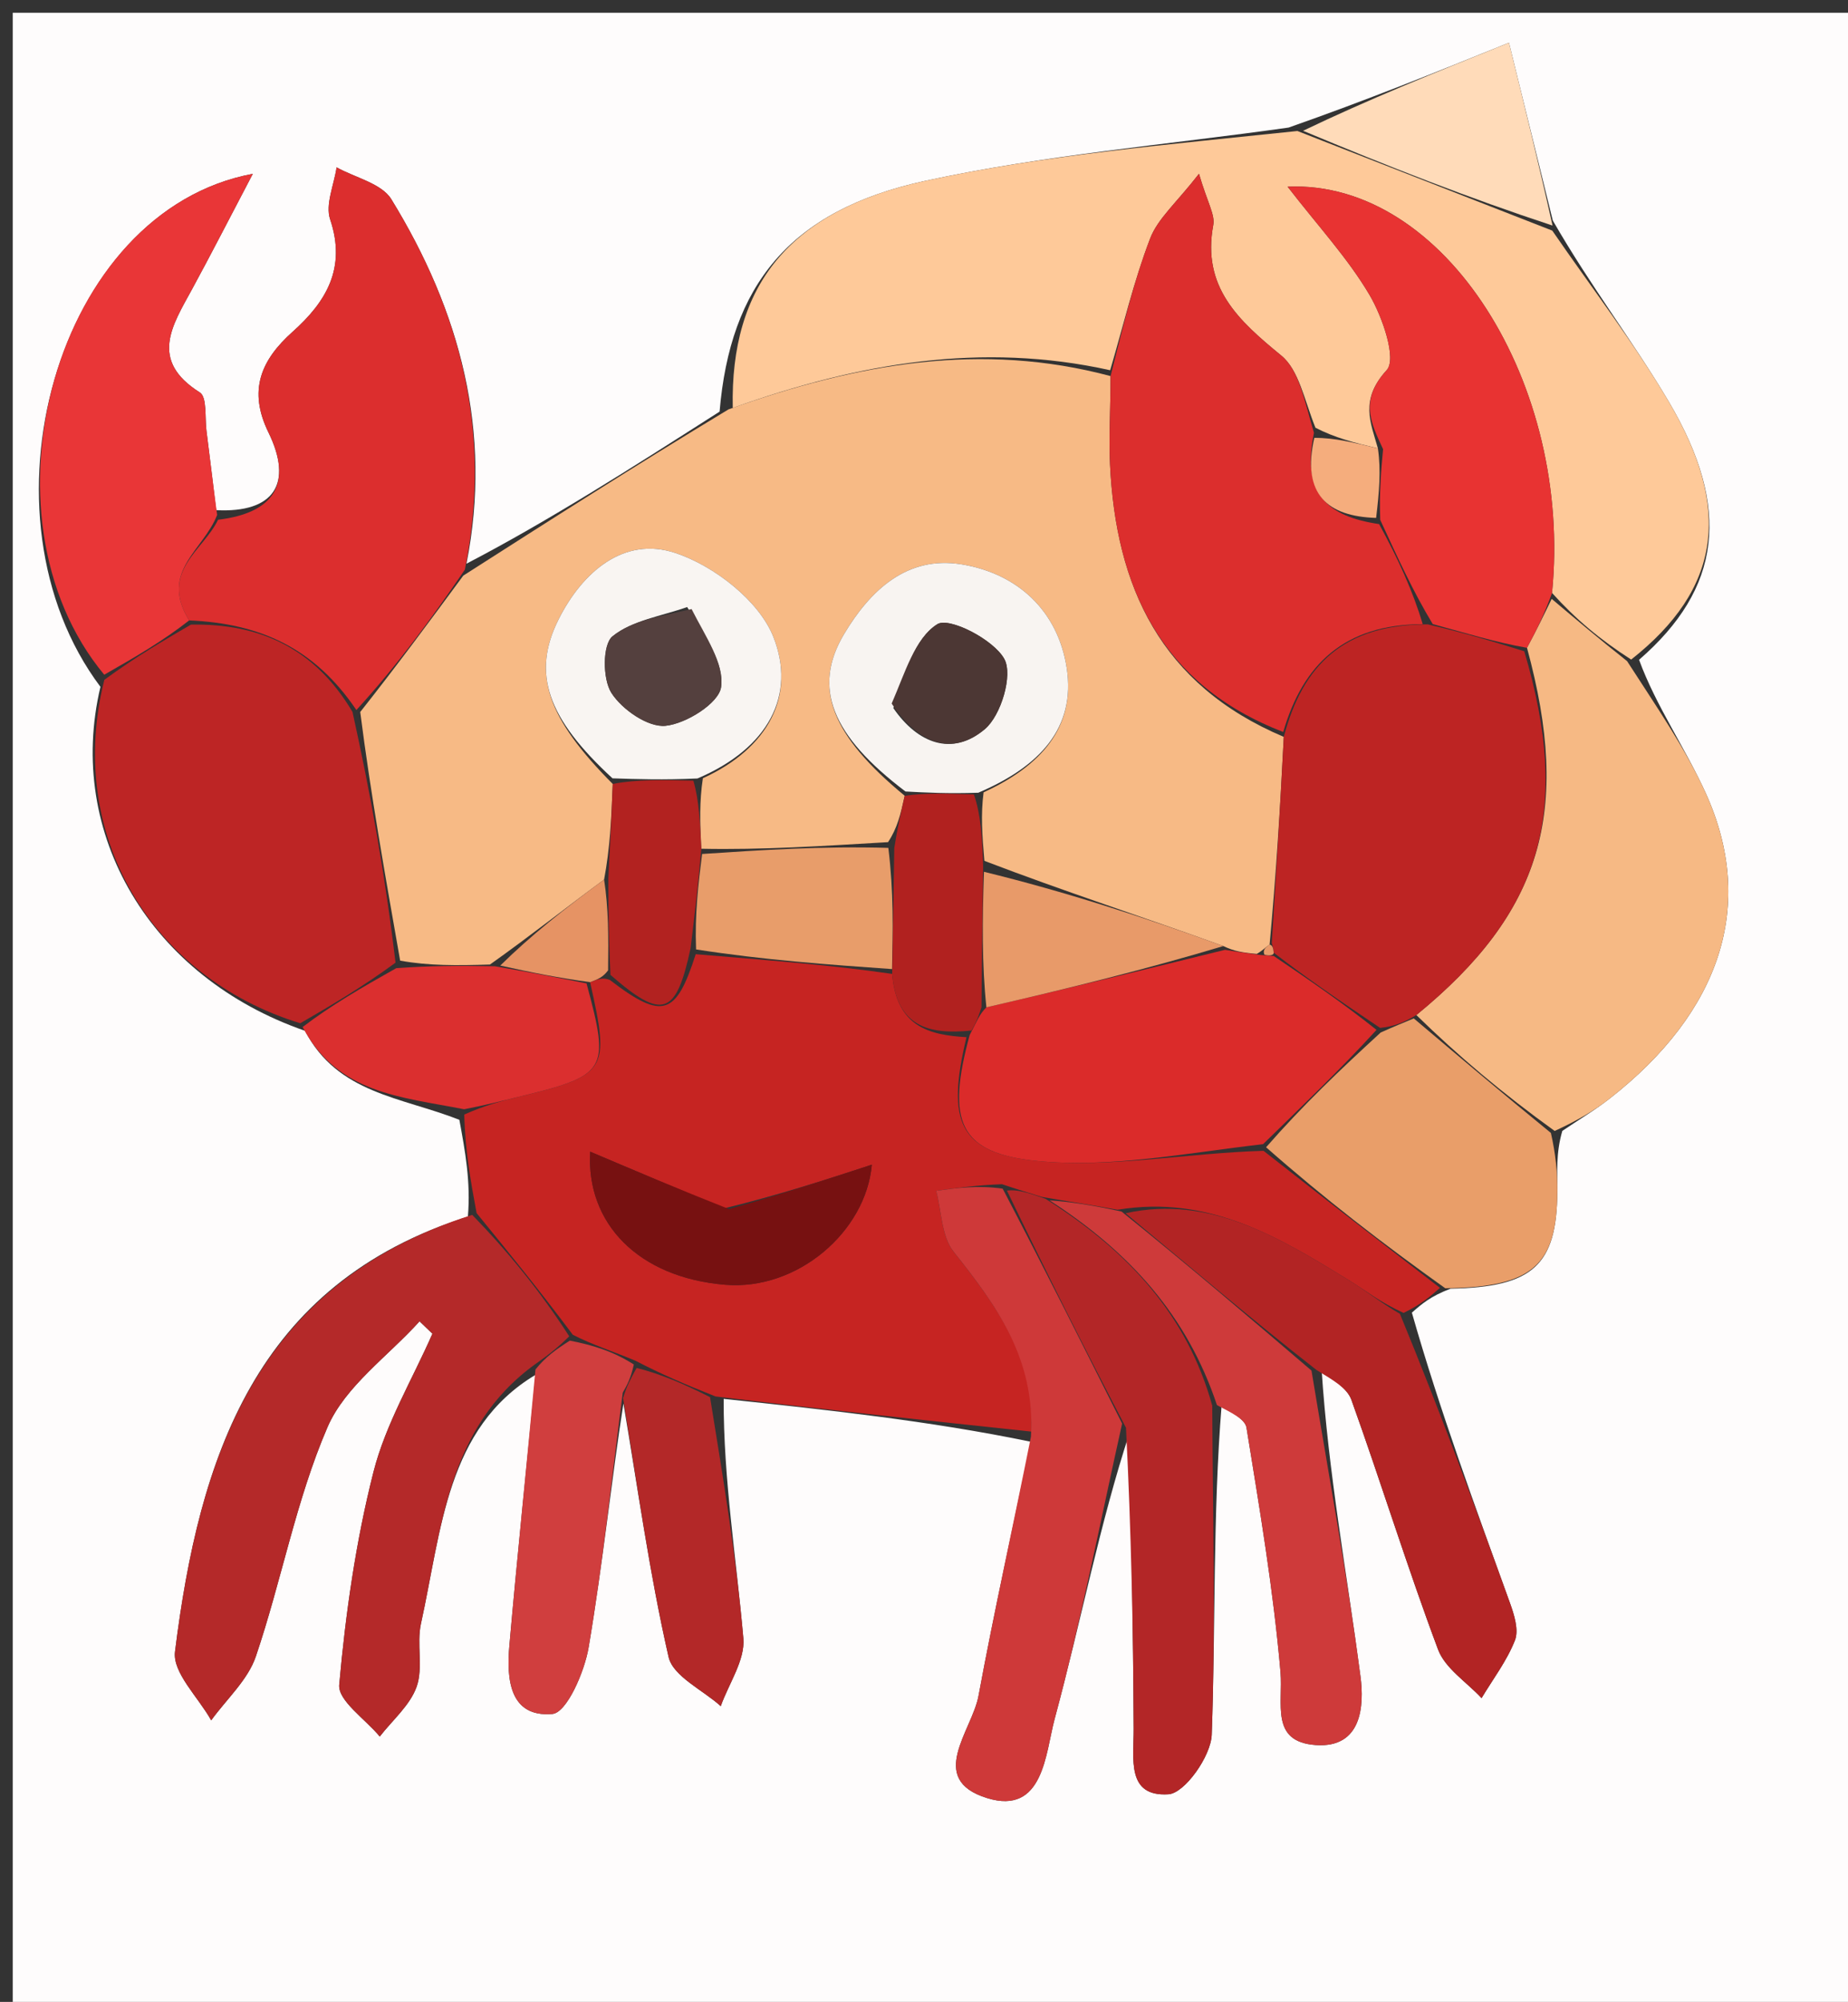<svg version="1.1" id="Layer_1" xmlns="http://www.w3.org/2000/svg" xmlns:xlink="http://www.w3.org/1999/xlink" x="0px" y="0px"
	 width="100%" viewBox="0 0 145 157" enable-background="new 0 0 145 157" xml:space="preserve">
<rect x="0" y="0" width="145" height="157" fill="#333333" stroke="none"/>
<path fill="#FEFCFC" opacity="1" stroke="none" 
	d="
M146,73 
	C146,101.667 146,129.833 146,158 
	C97.667,158 49.333,158 1,158 
	C1,105.667 1,53.333 1,1 
	C49.333,1 97.667,1 146,1 
	C146,24.833 146,48.667 146,73 
M48.915,110.066 
	C50.044,116.705 50.961,123.392 52.459,129.946 
	C52.806,131.464 55.135,132.529 56.552,133.803 
	C57.183,132.026 58.474,130.192 58.325,128.483 
	C57.784,122.239 56.763,116.036 56.781,109.705 
	C64.823,110.56 72.866,111.415 80.873,113.066 
	C79.491,119.71 78.009,126.335 76.775,133.006 
	C76.272,135.727 72.691,139.538 77.442,141.012 
	C81.886,142.391 82.034,137.466 82.746,134.826 
	C84.811,127.178 86.319,119.38 88.651,112.298 
	C88.76,120.066 88.916,127.833 88.951,135.601 
	C88.962,137.935 88.369,140.926 91.679,140.716 
	C92.959,140.635 95.016,137.723 95.076,136.041 
	C95.385,127.45 95.157,118.84 95.855,110.156 
	C96.529,110.753 97.691,111.272 97.803,111.96 
	C98.834,118.327 99.917,124.703 100.47,131.121 
	C100.686,133.631 99.648,136.601 103.236,136.854 
	C106.861,137.109 107.049,133.77 106.746,131.458 
	C105.692,123.438 104.218,115.473 103.698,107.401 
	C104.498,108.186 105.693,108.828 106.034,109.777 
	C108.37,116.28 110.409,122.893 112.834,129.361 
	C113.392,130.85 115.079,131.915 116.247,133.175 
	C117.147,131.674 118.237,130.248 118.867,128.641 
	C119.181,127.838 118.813,126.648 118.482,125.731 
	C115.759,118.17 112.971,110.631 110.78,102.944 
	C111.514,102.296 112.249,101.648 113.818,101.065 
	C120.262,100.943 122.151,99.246 122.195,93.455 
	C122.206,91.97 122.062,90.483 122.585,88.689 
	C123.821,87.852 125.111,87.084 126.285,86.168 
	C135.022,79.352 137.791,70.956 133.856,62.241 
	C132.241,58.666 129.947,55.397 128.606,51.745 
	C135.029,46.173 135.903,39.905 130.938,31.501 
	C128.191,26.851 124.862,22.545 121.837,17.294 
	C120.755,12.906 119.673,8.519 118.399,3.35 
	C112.51,5.727 107.252,7.849 101.108,10.005 
	C91.595,11.35 81.964,12.154 72.599,14.182 
	C61.886,16.502 57.289,22.456 56.461,32.281 
	C49.757,36.569 43.053,40.856 36.602,44.206 
	C38.653,33.853 36.091,24.399 30.706,15.628 
	C29.942,14.383 27.875,13.939 26.41,13.124 
	C26.211,14.496 25.51,16.036 25.905,17.208 
	C27.189,21.02 25.595,23.667 22.964,26.016 
	C20.477,28.237 19.45,30.613 21.064,33.913 
	C23.033,37.938 21.481,40.24 16.963,40.009 
	C16.711,37.937 16.467,35.864 16.201,33.793 
	C16.067,32.753 16.257,31.14 15.677,30.775 
	C11.684,28.259 13.518,25.527 15.063,22.693 
	C16.581,19.906 18.025,17.077 19.836,13.633 
	C4.353,16.511 -2.221,40.415 7.881,53.865 
	C5.145,65.413 11.819,76.646 23.931,80.84 
	C26.494,85.772 31.445,86.015 36.043,87.821 
	C36.494,90.259 36.944,92.697 36.712,95.415 
	C20.006,100.677 15.624,114.367 13.732,129.53 
	C13.526,131.182 15.57,133.115 16.571,134.918 
	C17.769,133.256 19.447,131.757 20.075,129.903 
	C22.093,123.954 23.222,117.657 25.696,111.927 
	C27.081,108.718 30.447,106.365 32.92,103.625 
	C33.257,103.949 33.594,104.272 33.93,104.595 
	C32.348,108.198 30.26,111.673 29.304,115.436 
	C27.919,120.885 27.118,126.521 26.617,132.127 
	C26.506,133.376 28.677,134.829 29.797,136.188 
	C30.795,134.9 32.168,133.745 32.688,132.286 
	C33.222,130.788 32.676,128.939 33.029,127.337 
	C34.653,119.961 35.039,112.003 42.021,107.82 
	C41.327,114.912 40.587,122.001 39.963,129.099 
	C39.735,131.699 39.996,134.705 43.342,134.417 
	C44.465,134.32 45.86,131.127 46.187,129.189 
	C47.305,122.571 48.004,115.881 48.915,110.066 
z"/>
<path fill="#F7BA85" opacity="1" stroke="none" 
	d="
M36.349,45.144 
	C43.053,40.856 49.757,36.569 57.16,32.106 
	C67.362,28.467 77.042,26.799 87.139,29.494 
	C87.138,32.1 86.993,34.253 87.094,36.394 
	C87.548,46.017 91.057,53.702 100.73,57.789 
	C100.445,63.441 100.116,68.71 99.617,74.075 
	C99.234,74.336 99.076,74.541 98.611,74.809 
	C97.539,74.717 96.827,74.604 95.988,74.194 
	C89.675,71.902 83.489,69.908 77.239,67.512 
	C77.062,65.496 76.948,63.883 77.176,62.137 
	C81.606,60.1 84.412,57.078 83.7,52.4 
	C83.019,47.93 79.873,44.982 75.441,44.258 
	C71.151,43.557 68.264,46.321 66.232,49.721 
	C63.708,53.944 65.281,57.706 70.987,62.408 
	C70.667,63.848 70.406,64.952 69.678,66.046 
	C64.504,66.348 59.796,66.661 55.026,66.563 
	C54.919,64.504 54.874,62.853 55.15,61.033 
	C60.308,58.678 62.492,54.495 60.676,49.934 
	C59.548,47.102 56.02,44.368 52.983,43.364 
	C48.964,42.036 45.707,44.843 43.834,48.563 
	C41.688,52.826 42.961,56.344 48.077,61.48 
	C47.973,64.25 47.852,66.58 47.399,68.982 
	C44.331,71.231 41.596,73.41 38.444,75.644 
	C35.836,75.723 33.644,75.746 31.397,75.338 
	C30.215,68.6 29.087,62.292 28.265,55.838 
	C31.163,52.176 33.756,48.66 36.349,45.144 
z"/>
<path fill="#C62422" opacity="1" stroke="none" 
	d="
M80.908,112.271 
	C72.866,111.415 64.823,110.56 56.143,109.516 
	C53.702,108.55 51.9,107.772 49.878,106.725 
	C48.104,105.975 46.548,105.497 44.945,104.68 
	C42.397,101.273 39.896,98.204 37.395,95.136 
	C36.944,92.697 36.494,90.259 36.428,87.407 
	C38.078,86.674 39.343,86.348 40.611,86.04 
	C47.665,84.329 47.873,83.989 46.3,77.026 
	C46.941,76.786 47.304,76.642 47.852,76.853 
	C52.01,80.046 53.055,79.621 54.588,74.832 
	C60.006,75.296 64.999,75.648 70.003,76.379 
	C70.347,80.506 72.864,81.169 75.835,81.341 
	C74.241,87.95 75.23,90.445 81.406,91.051 
	C87.149,91.615 93.065,90.426 99.139,90.252 
	C103.91,93.996 108.447,97.498 112.984,101 
	C112.249,101.648 111.514,102.296 110.13,102.965 
	C108.3,102.14 107.167,101.22 105.933,100.462 
	C100.435,97.088 94.933,93.681 87.686,94.875 
	C85.601,94.487 83.83,94.236 81.753,93.868 
	C80.618,93.51 79.789,93.269 78.626,92.872 
	C76.679,92.942 75.067,93.166 73.456,93.391 
	C73.884,95.001 73.869,96.964 74.82,98.16 
	C78.153,102.355 81.259,106.531 80.908,112.271 
M56.807,94.77 
	C53.257,93.265 49.708,91.76 46.309,90.32 
	C45.98,95.934 50.077,100.191 56.898,100.756 
	C62.592,101.227 67.941,96.576 68.408,91.339 
	C64.957,92.468 61.277,93.672 56.807,94.77 
z"/>
<path fill="#FEC999" opacity="1" stroke="none" 
	d="
M87.108,29.036 
	C77.042,26.799 67.362,28.467 57.494,31.991 
	C57.289,22.456 61.886,16.502 72.599,14.182 
	C81.964,12.154 91.595,11.35 101.8,10.274 
	C108.926,13.056 115.36,15.57 121.795,18.084 
	C124.862,22.545 128.191,26.851 130.938,31.501 
	C135.903,39.905 135.029,46.173 127.987,51.726 
	C125.496,50.126 123.623,48.546 121.778,46.502 
	C123.397,30.168 113.374,14.101 101.029,14.64 
	C103.459,17.78 105.773,20.271 107.46,23.133 
	C108.48,24.864 109.604,28.151 108.805,29.026 
	C106.661,31.374 107.547,33.132 108.115,35.165 
	C106.221,34.714 104.732,34.328 103.214,33.544 
	C102.331,31.356 101.923,29.021 100.533,27.884 
	C97.188,25.146 94.289,22.531 95.197,17.644 
	C95.347,16.835 94.736,15.886 94.076,13.63 
	C92.314,15.901 90.843,17.138 90.242,18.709 
	C88.958,22.06 88.125,25.583 87.108,29.036 
z"/>
<path fill="#B42929" opacity="1" stroke="none" 
	d="
M37.053,95.275 
	C39.896,98.204 42.397,101.273 44.664,104.8 
	C43.624,105.831 42.817,106.403 42.01,106.976 
	C35.039,112.003 34.653,119.961 33.029,127.337 
	C32.676,128.939 33.222,130.788 32.688,132.286 
	C32.168,133.745 30.795,134.9 29.797,136.188 
	C28.677,134.829 26.506,133.376 26.617,132.127 
	C27.118,126.521 27.919,120.885 29.304,115.436 
	C30.26,111.673 32.348,108.198 33.93,104.595 
	C33.594,104.272 33.257,103.949 32.92,103.625 
	C30.447,106.365 27.081,108.718 25.696,111.927 
	C23.222,117.657 22.093,123.954 20.075,129.903 
	C19.447,131.757 17.769,133.256 16.571,134.918 
	C15.57,133.115 13.526,131.182 13.732,129.53 
	C15.624,114.367 20.006,100.677 37.053,95.275 
z"/>
<path fill="#DC2E2E" opacity="1" stroke="none" 
	d="
M36.476,44.675 
	C33.756,48.66 31.163,52.176 27.963,55.685 
	C24.664,50.8 20.366,48.89 14.841,48.655 
	C12.473,44.837 15.96,43.171 17.11,40.76 
	C21.481,40.24 23.033,37.938 21.064,33.913 
	C19.45,30.613 20.477,28.237 22.964,26.016 
	C25.595,23.667 27.189,21.02 25.905,17.208 
	C25.51,16.036 26.211,14.496 26.41,13.124 
	C27.875,13.939 29.942,14.383 30.706,15.628 
	C36.091,24.399 38.653,33.853 36.476,44.675 
z"/>
<path fill="#BD2525" opacity="1" stroke="none" 
	d="
M14.983,48.985 
	C20.366,48.89 24.664,50.8 27.658,55.831 
	C29.087,62.292 30.215,68.6 31.034,75.498 
	C28.337,77.475 25.948,78.862 23.56,80.249 
	C11.819,76.646 5.145,65.413 8.187,53.314 
	C10.656,51.504 12.819,50.244 14.983,48.985 
z"/>
<path fill="#F6B984" opacity="1" stroke="none" 
	d="
M121.75,46.966 
	C123.623,48.546 125.496,50.126 127.666,51.848 
	C129.947,55.397 132.241,58.666 133.856,62.241 
	C137.791,70.956 135.022,79.352 126.285,86.168 
	C125.111,87.084 123.821,87.852 121.985,88.695 
	C117.9,85.757 114.416,82.813 111.131,79.606 
	C120.996,71.545 123.311,63.631 119.813,50.805 
	C120.601,49.345 121.175,48.155 121.75,46.966 
z"/>
<path fill="#E93637" opacity="1" stroke="none" 
	d="
M14.841,48.655 
	C12.819,50.244 10.656,51.504 8.179,52.915 
	C-2.221,40.415 4.353,16.511 19.836,13.633 
	C18.025,17.077 16.581,19.906 15.063,22.693 
	C13.518,25.527 11.684,28.259 15.677,30.775 
	C16.257,31.14 16.067,32.753 16.201,33.793 
	C16.467,35.864 16.711,37.937 17.037,40.385 
	C15.96,43.171 12.473,44.837 14.841,48.655 
z"/>
<path fill="#CE3939" opacity="1" stroke="none" 
	d="
M80.891,112.668 
	C81.259,106.531 78.153,102.355 74.82,98.16 
	C73.869,96.964 73.884,95.001 73.456,93.391 
	C75.067,93.166 76.679,92.942 78.672,93.218 
	C82.05,99.692 85.048,105.666 88.046,111.64 
	C86.319,119.38 84.811,127.178 82.746,134.826 
	C82.034,137.466 81.886,142.391 77.442,141.012 
	C72.691,139.538 76.272,135.727 76.775,133.006 
	C78.009,126.335 79.491,119.71 80.891,112.668 
z"/>
<path fill="#B32627" opacity="1" stroke="none" 
	d="
M88.348,111.969 
	C85.048,105.666 82.05,99.692 79.007,93.372 
	C79.789,93.269 80.618,93.51 82.045,94.022 
	C88.626,98.181 93.161,103.2 95.117,110.237 
	C95.157,118.84 95.385,127.45 95.076,136.041 
	C95.016,137.723 92.959,140.635 91.679,140.716 
	C88.369,140.926 88.962,137.935 88.951,135.601 
	C88.916,127.833 88.76,120.066 88.348,111.969 
z"/>
<path fill="#CE3A3A" opacity="1" stroke="none" 
	d="
M95.486,110.196 
	C93.161,103.2 88.626,98.181 82.352,94.139 
	C83.83,94.236 85.601,94.487 88,95.014 
	C93.388,99.356 98.146,103.421 102.904,107.487 
	C104.218,115.473 105.692,123.438 106.746,131.458 
	C107.049,133.77 106.861,137.109 103.236,136.854 
	C99.648,136.601 100.686,133.631 100.47,131.121 
	C99.917,124.703 98.834,118.327 97.803,111.96 
	C97.691,111.272 96.529,110.753 95.486,110.196 
z"/>
<path fill="#B22424" opacity="1" stroke="none" 
	d="
M103.301,107.444 
	C98.146,103.421 93.388,99.356 88.315,95.15 
	C94.933,93.681 100.435,97.088 105.933,100.462 
	C107.167,101.22 108.3,102.14 109.842,103.036 
	C112.971,110.631 115.759,118.17 118.482,125.731 
	C118.813,126.648 119.181,127.838 118.867,128.641 
	C118.237,130.248 117.147,131.674 116.247,133.175 
	C115.079,131.915 113.392,130.85 112.834,129.361 
	C110.409,122.893 108.37,116.28 106.034,109.777 
	C105.693,108.828 104.498,108.186 103.301,107.444 
z"/>
<path fill="#E99E69" opacity="1" stroke="none" 
	d="
M110.931,79.869 
	C114.416,82.813 117.9,85.757 121.687,88.849 
	C122.062,90.483 122.206,91.97 122.195,93.455 
	C122.151,99.246 120.262,100.943 113.401,101.032 
	C108.447,97.498 103.91,93.996 99.341,89.974 
	C102.223,86.679 105.138,83.904 108.334,80.974 
	C109.387,80.502 110.159,80.186 110.931,79.869 
z"/>
<path fill="#DB2F2F" opacity="1" stroke="none" 
	d="
M23.745,80.545 
	C25.948,78.862 28.337,77.475 31.089,75.929 
	C33.644,75.746 35.836,75.723 38.838,75.78 
	C41.772,76.281 43.897,76.701 46.021,77.122 
	C47.873,83.989 47.665,84.329 40.611,86.04 
	C39.343,86.348 38.078,86.674 36.416,86.994 
	C31.445,86.015 26.494,85.772 23.745,80.545 
z"/>
<path fill="#D03E3E" opacity="1" stroke="none" 
	d="
M42.015,107.398 
	C42.817,106.403 43.624,105.831 44.711,105.138 
	C46.548,105.497 48.104,105.975 49.733,107.009 
	C49.492,108.116 49.178,108.668 48.863,109.219 
	C48.004,115.881 47.305,122.571 46.187,129.189 
	C45.86,131.127 44.465,134.32 43.342,134.417 
	C39.996,134.705 39.735,131.699 39.963,129.099 
	C40.587,122.001 41.327,114.912 42.015,107.398 
z"/>
<path fill="#B32828" opacity="1" stroke="none" 
	d="
M48.889,109.643 
	C49.178,108.668 49.492,108.116 49.952,107.28 
	C51.9,107.772 53.702,108.55 55.713,109.572 
	C56.763,116.036 57.784,122.239 58.325,128.483 
	C58.474,130.192 57.183,132.026 56.552,133.803 
	C55.135,132.529 52.806,131.464 52.459,129.946 
	C50.961,123.392 50.044,116.705 48.889,109.643 
z"/>
<path fill="#FFDBB9" opacity="1" stroke="none" 
	d="
M121.816,17.689 
	C115.36,15.57 108.926,13.056 102.243,10.257 
	C107.252,7.849 112.51,5.727 118.399,3.35 
	C119.673,8.519 120.755,12.906 121.816,17.689 
z"/>
<path fill="#DC2E2D" opacity="1" stroke="none" 
	d="
M87.139,29.494 
	C88.125,25.583 88.958,22.06 90.242,18.709 
	C90.843,17.138 92.314,15.901 94.076,13.63 
	C94.736,15.886 95.347,16.835 95.197,17.644 
	C94.289,22.531 97.188,25.146 100.533,27.884 
	C101.923,29.021 102.331,31.356 103.097,33.942 
	C102.111,38.793 104.194,40.504 108.212,41.103 
	C109.7,43.814 110.865,46.371 111.631,48.948 
	C105.465,48.966 102.223,52.12 100.687,57.406 
	C91.057,53.702 87.548,46.017 87.094,36.394 
	C86.993,34.253 87.138,32.1 87.139,29.494 
z"/>
<path fill="#BD2423" opacity="1" stroke="none" 
	d="
M100.73,57.789 
	C102.223,52.12 105.465,48.966 112.02,48.965 
	C115.071,49.666 117.335,50.371 119.599,51.075 
	C123.311,63.631 120.996,71.545 111.131,79.606 
	C110.159,80.186 109.387,80.502 108.287,80.612 
	C105.286,78.595 102.613,76.784 99.943,74.717 
	C99.893,74.301 99.84,74.139 99.787,73.978 
	C100.116,68.71 100.445,63.441 100.73,57.789 
z"/>
<path fill="#DB2B2A" opacity="1" stroke="none" 
	d="
M99.94,74.972 
	C102.613,76.784 105.286,78.595 108.005,80.768 
	C105.138,83.904 102.223,86.679 99.106,89.731 
	C93.065,90.426 87.149,91.615 81.406,91.051 
	C75.23,90.445 74.241,87.95 76.082,81.176 
	C76.653,80.1 76.832,79.547 77.396,78.999 
	C83.893,77.499 90.004,75.995 96.115,74.49 
	C96.827,74.604 97.539,74.717 98.847,74.889 
	C99.443,74.949 99.94,74.972 99.94,74.972 
z"/>
<path fill="#F8F4F1" opacity="1" stroke="none" 
	d="
M71.046,62.073 
	C65.281,57.706 63.708,53.944 66.232,49.721 
	C68.264,46.321 71.151,43.557 75.441,44.258 
	C79.873,44.982 83.019,47.93 83.7,52.4 
	C84.412,57.078 81.606,60.1 76.76,62.17 
	C74.35,62.249 72.698,62.161 71.046,62.073 
M70.094,55.531 
	C71.997,58.298 74.699,59.359 77.277,57.18 
	C78.549,56.106 79.489,52.935 78.805,51.685 
	C77.965,50.152 74.475,48.369 73.545,48.952 
	C71.777,50.059 71.013,52.771 70.094,55.531 
z"/>
<path fill="#F9F5F2" opacity="1" stroke="none" 
	d="
M48.059,61.041 
	C42.961,56.344 41.688,52.826 43.834,48.563 
	C45.707,44.843 48.964,42.036 52.983,43.364 
	C56.02,44.368 59.548,47.102 60.676,49.934 
	C62.492,54.495 60.308,58.678 54.724,61.052 
	C52.005,61.173 50.032,61.107 48.059,61.041 
M53.915,47.607 
	C51.919,48.318 49.609,48.643 48.059,49.903 
	C47.272,50.543 47.272,53.24 47.97,54.337 
	C48.803,55.645 50.847,57.058 52.216,56.921 
	C53.84,56.759 56.401,55.149 56.578,53.887 
	C56.841,52.03 55.355,49.925 53.915,47.607 
z"/>
<path fill="#E89D6A" opacity="1" stroke="none" 
	d="
M69.992,76 
	C64.999,75.648 60.006,75.296 54.616,74.459 
	C54.508,71.641 54.798,69.307 55.089,66.973 
	C59.796,66.661 64.504,66.348 69.702,66.495 
	C70.126,69.969 70.059,72.985 69.992,76 
z"/>
<path fill="#B1211F" opacity="1" stroke="none" 
	d="
M70.003,76.379 
	C70.059,72.985 70.126,69.969 70.169,66.505 
	C70.406,64.952 70.667,63.848 70.987,62.408 
	C72.698,62.161 74.35,62.249 76.419,62.303 
	C76.948,63.883 77.062,65.496 77.141,67.968 
	C77.074,72.215 77.042,75.605 77.01,78.994 
	C76.832,79.547 76.653,80.1 76.228,80.818 
	C72.864,81.169 70.347,80.506 70.003,76.379 
z"/>
<path fill="#E89A69" opacity="1" stroke="none" 
	d="
M77.396,78.999 
	C77.042,75.605 77.074,72.215 77.205,68.37 
	C83.489,69.908 89.675,71.902 95.988,74.194 
	C90.004,75.995 83.893,77.499 77.396,78.999 
z"/>
<path fill="#B22220" opacity="1" stroke="none" 
	d="
M55.026,66.563 
	C54.798,69.307 54.508,71.641 54.19,74.348 
	C53.055,79.621 52.01,80.046 47.898,76.455 
	C47.75,73.438 47.74,71.175 47.73,68.911 
	C47.852,66.58 47.973,64.25 48.077,61.48 
	C50.032,61.107 52.005,61.173 54.403,61.221 
	C54.874,62.853 54.919,64.504 55.026,66.563 
z"/>
<path fill="#E69364" opacity="1" stroke="none" 
	d="
M47.399,68.982 
	C47.74,71.175 47.75,73.438 47.713,76.1 
	C47.304,76.642 46.941,76.786 46.3,77.026 
	C43.897,76.701 41.772,76.281 39.253,75.725 
	C41.596,73.41 44.331,71.231 47.399,68.982 
z"/>
<path fill="#E89A69" opacity="1" stroke="none" 
	d="
M99.943,74.717 
	C99.94,74.972 99.443,74.949 99.208,74.869 
	C99.076,74.541 99.234,74.336 99.617,74.075 
	C99.84,74.139 99.893,74.301 99.943,74.717 
z"/>
<path fill="#771111" opacity="1" stroke="none" 
	d="
M57.202,94.823 
	C61.277,93.672 64.957,92.468 68.408,91.339 
	C67.941,96.576 62.592,101.227 56.898,100.756 
	C50.077,100.191 45.98,95.934 46.309,90.32 
	C49.708,91.76 53.257,93.265 57.202,94.823 
z"/>
<path fill="#E83332" opacity="1" stroke="none" 
	d="
M119.813,50.805 
	C117.335,50.371 115.071,49.666 112.418,48.945 
	C110.865,46.371 109.7,43.814 108.298,40.772 
	C108.214,38.6 108.367,36.915 108.521,35.229 
	C107.547,33.132 106.661,31.374 108.805,29.026 
	C109.604,28.151 108.48,24.864 107.46,23.133 
	C105.773,20.271 103.459,17.78 101.029,14.64 
	C113.374,14.101 123.397,30.168 121.778,46.502 
	C121.175,48.155 120.601,49.345 119.813,50.805 
z"/>
<path fill="#F5AD7D" opacity="1" stroke="none" 
	d="
M108.115,35.165 
	C108.367,36.915 108.214,38.6 107.975,40.617 
	C104.194,40.504 102.111,38.793 103.126,34.34 
	C104.732,34.328 106.221,34.714 108.115,35.165 
z"/>
<path fill="#4C3734" opacity="1" stroke="none" 
	d="
M69.963,55.174 
	C71.013,52.771 71.777,50.059 73.545,48.952 
	C74.475,48.369 77.965,50.152 78.805,51.685 
	C79.489,52.935 78.549,56.106 77.277,57.18 
	C74.699,59.359 71.997,58.298 69.963,55.174 
z"/>
<path fill="#54403E" opacity="1" stroke="none" 
	d="
M54.264,47.766 
	C55.355,49.925 56.841,52.03 56.578,53.887 
	C56.401,55.149 53.84,56.759 52.216,56.921 
	C50.847,57.058 48.803,55.645 47.97,54.337 
	C47.272,53.24 47.272,50.543 48.059,49.903 
	C49.609,48.643 51.919,48.318 54.264,47.766 
z"/>
</svg>